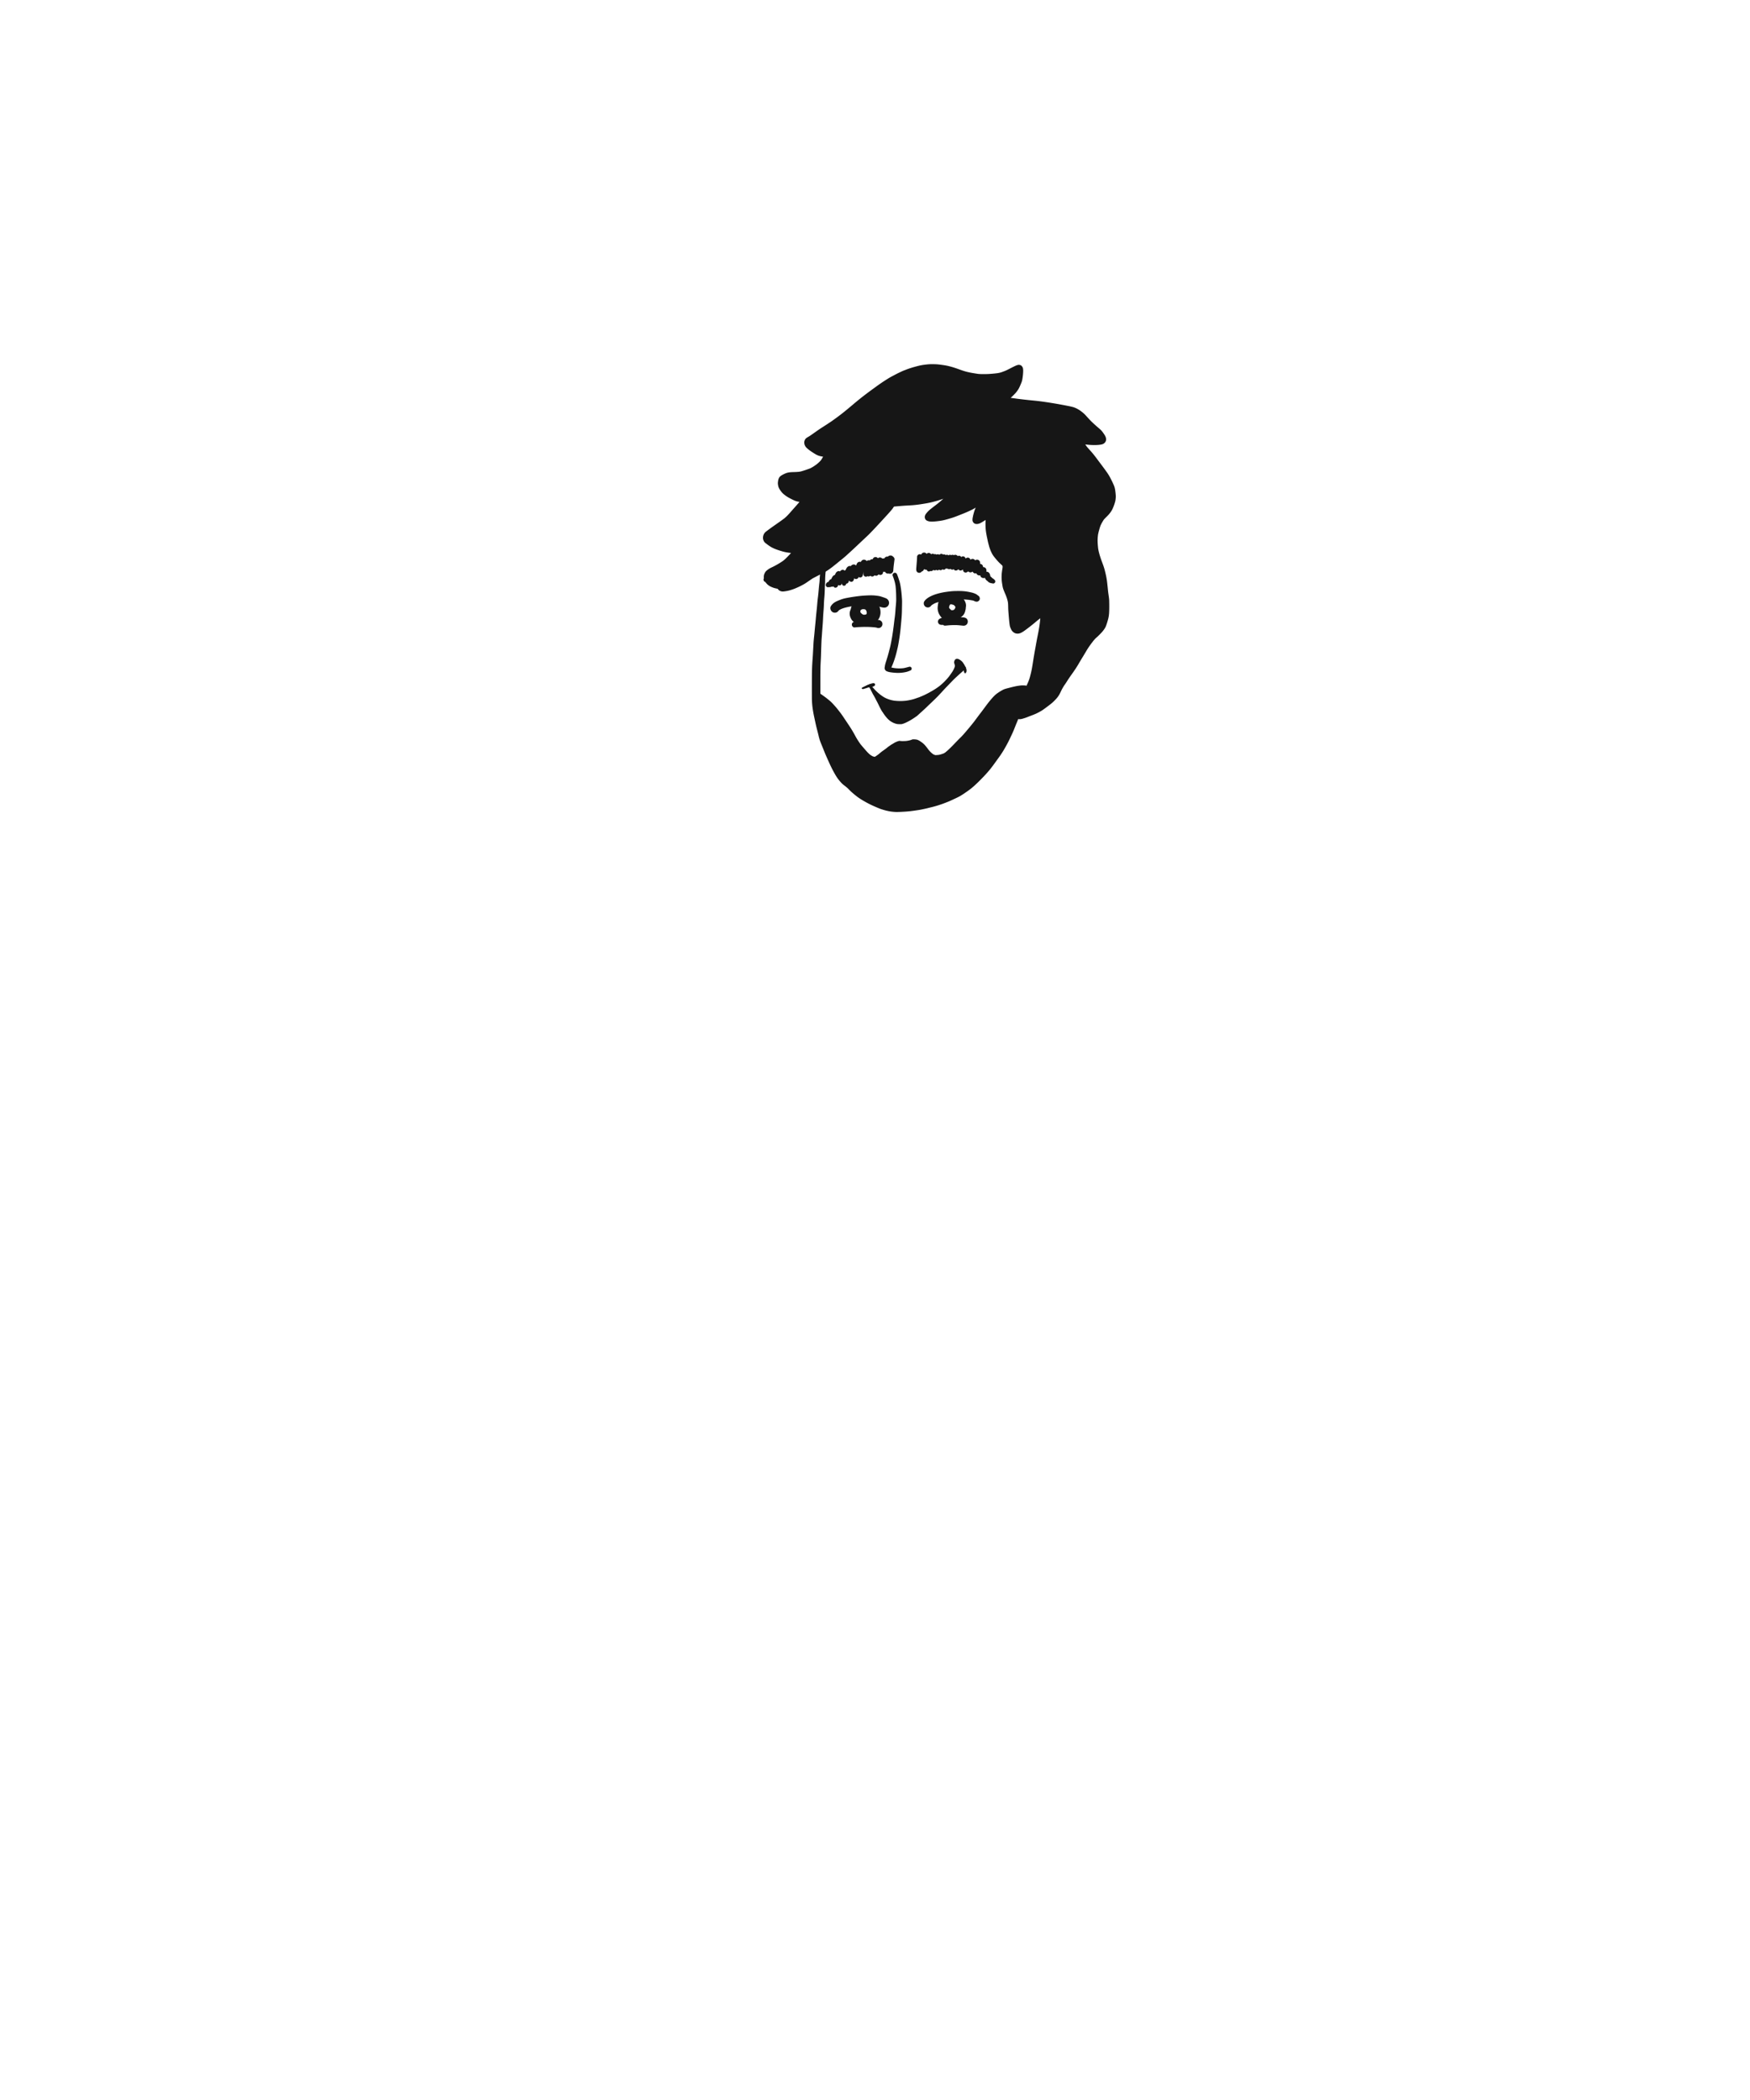 <svg width="500" height="600" xmlns="http://www.w3.org/2000/svg"><g fill="#161616"><path d="M251.28 141.06a1.856 1.856 0 00-.932.62c-.17.214-.333.435-.498.653-.213.283-.404.582-.604.875-.443.648-.87 1.31-1.296 1.968-.407.627-.792 1.27-1.186 1.906-.058.095-.117.19-.177.284-.137.16-.276.317-.419.471-.277.296-.542.61-.834.893l-.921.896c-.584.567-1.208 1.098-1.813 1.639-.596.533-1.214 1.04-1.81 1.571a26.303 26.303 0 00-1.568 1.542 342.97 342.97 0 01-3.31 3.425 45.207 45.207 0 01-1.843 1.806 42.93 42.93 0 01-1.736 1.514c-.44.333-.88.664-1.335.976-.477.242-.955.475-1.446.691-.618.25-1.243.481-1.876.69a15.44 15.44 0 01-2.162.559c-.287.02-.567.017-.854-.003a2.882 2.882 0 01-.514-.135c-.377-.143-.873-.038-1.207.158a1.58 1.58 0 00-.562 2.151c.034.058.07.112.109.163a1.322 1.322 0 00-.284.345 1.508 1.508 0 00-.15 1.147 1.486 1.486 0 001.036 1.04c.456.19 1.106.048 1.567-.024a9.54 9.54 0 00.912-.199 13.467 13.467 0 001.782-.62c.77-.32 1.5-.679 2.23-1.08.529-.293 1.023-.64 1.518-.987.377-.263.765-.514 1.147-.77.539-.276 1.074-.56 1.612-.836.664-.343 1.356-.654 1.994-1.046.299-.185.608-.358.894-.564.406-.294.818-.581 1.21-.895.645-.515 1.292-1.029 1.93-1.555.6-.495 1.226-.976 1.802-1.5.613-.557 1.227-1.115 1.836-1.677 1.15-1.062 2.279-2.147 3.423-3.214.539-.502 1.08-1.002 1.594-1.529.598-.613 1.187-1.232 1.772-1.857 1.01-1.08 2.007-2.171 3.005-3.26.482-.527.963-1.056 1.421-1.604.542-.647.97-1.37 1.212-2.182.173-.585-.108-1.237-.624-1.54-.518-.304-1.223-.226-1.644.214a5.068 5.068 0 00-.455.558c.008-.057.015-.116.021-.177.043-.413-.208-.819-.47-1.105-.267-.29-.689-.456-1.095-.456a1.34 1.34 0 00-.401.06"/><path d="M253.458 144.857a95.622 95.622 0 003.274-.236l.038-.002c.669-.057 1.36-.117 2.042-.156l.397-.022c.484-.028.964-.055 1.443-.089a31.527 31.527 0 001.533-.159l.122-.014c.48-.06.969-.14 1.44-.216l.05-.01.445-.071a24.681 24.681 0 001.667-.323 33.532 33.532 0 003.632-1.061l-.065.044-.059.054c-.533.49-1.11.975-1.873 1.574l-.307.234-.122.093a72.51 72.51 0 00-1.258.973 7.55 7.55 0 00-1.218 1.231c-.175.233-.307.447-.38.734a1.05 1.05 0 00-.028.39l.016.122.014.108c.037.104.082.204.135.297.18.342.63.51.974.59.26.063.55.093.884.093.308 0 .606-.025.964-.056.386-.034.76-.077 1.14-.13a13.297 13.297 0 001.65-.318 55.39 55.39 0 001.951-.561c.53-.162 1.05-.358 1.49-.53.623-.244 1.245-.49 1.866-.739.645-.258 1.159-.48 1.616-.699l.434-.208.44-.21c.204-.1.405-.218.6-.333.111-.066.208-.124.305-.179l.064-.036c-.103.222-.2.464-.3.738-.141.375-.244.769-.345 1.15l-.03.11c-.052.198-.093.4-.135.6-.063.297-.126.641-.112.974.012.297.135.566.367.803.246.252.599.305.85.305.036 0 .073 0 .109-.003.532-.03 1.035-.298 1.413-.53.338-.205.674-.414 1.01-.625a22.796 22.796 0 00.002 2.335c.064 1.063.288 2.119.504 3.138l.1.471c.092.442.211.888.327 1.318l.008.029.066.248c.088.329.204.65.315.946.137.364.305.734.497 1.1.248.47.575.896.832 1.214.375.466.742.886 1.121 1.285.15.158.313.307.48.46.17.153.363.327.53.512l.035.058c.014.052.027.106.038.158.005.097.006.19.001.289l-.046.29-.007.041c-.087.549-.177 1.115-.211 1.683a11.926 11.926 0 00.152 2.765l.048.301c.044.275.101.601.2.927.063.214.149.425.232.63l.019.044.078.199c.103.261.215.519.327.777l.048.111c.349.852.568 1.572.693 2.265.045.46.055.936.063 1.356l.001.08c.01.545.052 1.082.091 1.542l.058.7c.076.921.153 1.86.284 2.78.053.378.187.71.31.994a4.3 4.3 0 00.149.32c.182.351.469.647.853.876.264.157.588.24.936.24.148 0 .296-.017.44-.047.364-.074.7-.26.986-.43.256-.15.497-.322.742-.501a52.765 52.765 0 002.896-2.27c.236-.2.473-.4.715-.592l-.163.11c.3-.216.589-.444.879-.673l-.024.205-.014.19c-.034.452-.091.908-.148 1.348a55.724 55.724 0 01-.586 3.321c-.183.892-.35 1.821-.496 2.642l-.153.851a147.558 147.558 0 00-.582 3.382l-.078.498c-.137.865-.29 1.847-.493 2.784a31.425 31.425 0 01-.395 1.593c-.119.434-.28.893-.506 1.443-.153.356-.305.7-.457 1.034a1.438 1.438 0 00-.4-.077c-.28-.015-.56-.024-.852-.025-.287 0-.578.041-.858.082l-.209.03c-.465.062-.928.168-1.377.27l-.113.026c-.354.081-.706.172-1.058.263l-.48.122c-.246.063-.492.132-.736.203-.424.126-.818.35-1.164.548-.192.109-.389.23-.6.37-.45.294-.919.623-1.325 1.029-.339.34-.68.712-1.104 1.213-.62.735-1.205 1.524-1.769 2.287l-.387.52-.107.144c-.134.18-.268.36-.405.54l-.05.065-.229.297c-.424.553-.84 1.114-1.258 1.677l-.54.722a72.276 72.276 0 01-1.75 2.143l-.226.267c-.607.72-1.235 1.464-1.918 2.13-.559.547-1.11 1.12-1.644 1.676l-.5.518a31.09 31.09 0 01-2.215 2.089 9.245 9.245 0 01-1.56.953c-.188.067-.373.133-.561.191a.78.78 0 00-.297-.257l-.15-.07a6.798 6.798 0 00-.376-.17l-.188-.07-.05-.018a3.53 3.53 0 01-.488-.322 7.027 7.027 0 01-1.036-1.05l-.117-.157-.27-.358-.019-.027c-.25-.32-.504-.64-.788-.947a5.86 5.86 0 00-.937-.776l-.042-.029c-.418-.287-.852-.585-1.372-.657a5.707 5.707 0 00-.695-.056l-.31-.003c-.224.09-.45.177-.68.242a6.662 6.662 0 01-1.27.237c-.35.027-.699.032-1.05.03a6.014 6.014 0 01-.801-.07l-.028.007a5.91 5.91 0 00-1.12.401 4.631 4.631 0 00-.52.297l-.171.106c-.065.038-.13.074-.196.111a5.032 5.032 0 00-.279.164 5.158 5.158 0 00-.27.186c-.06.043-.119.086-.179.127l-.118.08c-.133.092-.265.183-.392.28-.108.083-.212.169-.316.254l-.176.143c-.256.195-.52.38-.783.566l-.296.21c-.24.172-.46.352-.647.506-.072.06-.144.123-.214.184a7.33 7.33 0 01-.246.212c-.357.263-.697.498-1.042.717-.054-.002-.109-.004-.164-.009a3.755 3.755 0 01-.499-.145 5.571 5.571 0 01-.718-.444c-.529-.439-.978-.94-1.385-1.416l-.383-.441c-.32-.369-.652-.75-.962-1.137a20.687 20.687 0 01-1.534-2.439 34.038 34.038 0 00-1.558-2.624c-.422-.639-.848-1.275-1.274-1.91l-.554-.829c-.639-.958-1.35-1.854-1.899-2.529-.261-.32-.546-.632-.821-.935l-.183-.2a10.102 10.102 0 00-.996-.973c-.37-.307-.812-.667-1.287-1.02a48.942 48.942 0 00-1.431-1.014c-.047-.44-.08-.874-.11-1.308a109.77 109.77 0 01-.176-3.804l-.03-.868c-.025-.704-.026-1.419-.029-2.11v-.253c-.001-.808.005-1.516.02-2.165.008-.429.012-.858.014-1.287a53.696 53.696 0 01.082-2.917l.018-.356.023-.463c.03-.62.06-1.243.082-1.866.02-.61.035-1.22.05-1.828l.011-.41c.023-.902.059-1.804.094-2.706.022-.554.043-1.109.062-1.662.012-.354.03-.772.063-1.194.016-.208.037-.417.058-.625l.038-.37.013-.152c.069-.69.138-1.404.157-2.108l.015-.605c.016-.605.031-1.21.055-1.816.008-.21.025-.419.042-.628.01-.124.02-.248.028-.372l.011-.177c.021-.308.042-.616.055-.924.023-.563.03-1.136.04-1.69l.01-.61c.005-.33.013-.66.023-.99.011-.43.023-.861.029-1.292a.307.307 0 00-.22-.291 75.216 75.216 0 001.605-1.198l.29-.219c1.123-.852 2.01-1.546 2.794-2.183l.387-.313c.82-.665 1.653-1.339 2.444-2.032l.205-.178a84.087 84.087 0 002.497-2.25l.333-.315.11-.104c.27-.255.539-.51.805-.769.13-.128.263-.253.396-.38.305-.29.59-.563.863-.845a221.54 221.54 0 002.501-2.648l.561-.601.561-.601c.105-.112.205-.227.307-.341.141-.16.282-.32.43-.472l.138.002.386.001.137.003.27.002c.194 0 .39-.004.584-.014m12.34-40.799a18.36 18.36 0 00-1.652.152l-.077.008a15.06 15.06 0 00-1.898.372c-1.32.337-2.382.668-3.339 1.044l-.308.118a9.842 9.842 0 00-.755.309l-.376.175-.546.256c-.473.222-.92.46-1.413.724-.14.076-.281.15-.422.225-.38.2-.774.407-1.148.64-.588.367-1.11.7-1.596 1.02a65.712 65.712 0 00-2.434 1.715l-.352.255a118.64 118.64 0 00-2.942 2.199 96.042 96.042 0 00-2.988 2.444l-.028.023c-.85.715-1.724 1.451-2.605 2.148l-.316.249-.316.248-.28.212a65.278 65.278 0 01-2.453 1.79c-.792.541-1.615 1.07-2.41 1.582l-.125.08-.32.205c-.586.378-1.167.787-1.728 1.183l-.1.07c-.368.262-.739.524-1.114.78-.202.14-.39.267-.582.387-.076.048-.153.092-.23.136l-.054.031a3.95 3.95 0 00-.555.359c-.372.306-.595.9-.533 1.411.02.168.036.299.083.443.053.166.138.324.224.471.146.251.346.437.555.621.689.613 1.48 1.104 2.245 1.578l.043.027c.453.28.945.478 1.505.604.251.057.506.091.7.114-.008.006-.012.018-.016.03-.18.368-.386.713-.618 1.037-.35.411-.745.758-1.232 1.152-.53.386-1.166.826-1.86 1.149-.607.224-1.105.399-1.564.548a24.98 24.98 0 01-.819.253 5.78 5.78 0 01-.737.155 18.24 18.24 0 01-1.438.087l-.05.001c-.56.014-1.138.029-1.704.155-.582.13-1.127.404-1.487.598-.076.041-.153.082-.228.124a3.182 3.182 0 00-.435.307l-.024.018c-.27.208-.427.554-.511.806a2.534 2.534 0 00-.116.477l-.01.079a4.487 4.487 0 00-.057.514c-.01.27.03.524.075.782.117.676.52 1.26.938 1.791.48.608 1.16 1.083 1.632 1.387.3.193.615.363.884.504.266.14.532.273.801.403.51.247.953.406 1.352.486.16.033.321.06.485.084l-.184.23c-.349.41-.712.821-1.066 1.221l-.132.148c-.274.307-.548.615-.818.927-.35.4-.727.829-1.12 1.246-.282.301-.61.606-1.03.962a83.883 83.883 0 01-2.32 1.661l-.035.025c-.985.69-2.004 1.403-2.963 2.16a1.99 1.99 0 00-.418.488c-.146.24-.246.504-.293.766-.067.375-.05.715.053 1.037.055.175.148.351.199.44.133.245.369.424.577.582l.073.057c.35.269.769.582 1.216.857 1.04.64 2.218.992 3.356 1.333.689.205 1.457.35 2.351.445l.141.014a32.45 32.45 0 01-1.038 1.114 20.9 20.9 0 01-.706.688 10.81 10.81 0 01-.56.471 24.027 24.027 0 01-2.853 1.671c-.08.04-.16.078-.239.116l-.08.039c-.305.145-.621.295-.91.495-.2.138-.396.29-.638.493-.33.276-.508.68-.663 1.071-.055.14-.076.383-.085.5l-.007.064c-.009.085-.01.168-.006.26a3 3 0 00.026.273.61.61 0 00-.082.182.679.679 0 00.07.518.64.64 0 00.397.309c.14.199.305.379.474.561.325.353.746.644 1.253.864.309.134.614.262.953.351a13.143 13.143 0 001.878.332c.251.027.44.04.611.04a9.56 9.56 0 001.296-.122c.575-.1 1.098-.318 1.628-.552.681-.3 1.306-.752 1.857-1.15a52.316 52.316 0 002.186-1.646 1.36 1.36 0 00.342-.586 1.337 1.337 0 00-.134-1.026 1.297 1.297 0 00-.237-.294l.146-.073c.943-.516 1.834-1.137 2.696-1.736l.41-.286c.161-.112.322-.226.482-.34-.013.566-.03 1.122-.047 1.678l-.021.733-.013.498a39.962 39.962 0 01-.07 1.765c-.021.306-.05.612-.078.918-.038.419-.078.851-.1 1.277-.021.425-.04.85-.054 1.277l-.008.258c-.008.255-.016.511-.032.766a59.08 59.08 0 01-.209 2.323c-.017.157-.037.315-.055.472-.025.21-.05.42-.07.63-.026.248-.039.496-.052.745l-.016.304a276.48 276.48 0 00-.229 4.557c-.031.74-.068 1.481-.11 2.22-.029.499-.065.998-.1 1.495l-.048.692-.016.23a84.197 84.197 0 00-.123 2.121c-.011.266-.017.53-.023.796l-.007.301-.02.561a28.27 28.27 0 00-.02.497c-.043 1.463-.093 3.121-.056 4.748.032 1.488.073 3.073.166 4.65.027.479.062.955.097 1.433.022.286.042.574.062.86.048.702.117 1.415.207 2.118l.042.333c.18 1.424.367 2.897.591 4.34.123.802.269 1.606.396 2.288l.22 1.175c.077.415.167.821.254 1.2.358 1.58.87 3.105 1.278 4.257l.062.177c.235.666.479 1.355.742 2.024.16.409.339.815.496 1.171.141.318.315.627.483.925l.082.143c.278.498.601.981.915 1.449l.259.388.67 1.014c.063.093.127.185.192.276l.119.17c.036.05.064.09.094.129.035.048.072.096.11.142l.07.088-.002-.002.042.054.061.08.058.075c.204.264.423.534.674.834l.056.067c.22.262.45.532.692.784.29.298.585.593.882.884.531.521 1.133 1.003 1.663 1.427.545.436 1.162.851 2.002 1.347a30.169 30.169 0 003.715 1.861l.125.053.06.026.14.06.011.004.04.018.095.04c.039.02.08.035.128.055l.07.028.09.036.08.031.156.063c.124.05.247.1.373.141.388.124.78.242 1.168.35.354.098.717.174 1.07.249l.038.007c.403.085.82.128 1.224.168l.04.005c.337.032.663.05.968.05a38.994 38.994 0 002.043-.084l.263-.015c.382-.022.76-.053 1.14-.088.14-.013.278-.03.418-.047l.188-.022c.06-.007.119-.014.179-.023l.115-.014.115-.015.094-.012c.066-.008.132-.015.197-.028l.034-.004.042-.006c.376-.051.75-.108 1.126-.164l.184-.027c.651-.096 1.305-.24 1.937-.379l.293-.065c.253-.055.504-.12.755-.184l.304-.078.393-.094c.212-.05.424-.1.636-.157 1.36-.36 2.768-.84 4.306-1.467.318-.13.636-.277.943-.419l.261-.122a79.51 79.51 0 001.01-.472c.338-.158.674-.333.999-.501.111-.058.216-.126.323-.192l.156-.097c.115-.07.229-.142.342-.215l.108-.07c.27-.17.536-.354.792-.533l.203-.14c.303-.21.578-.407.84-.604l.18-.133c.14-.103.286-.21.42-.324l.469-.4.078-.066c.248-.212.492-.44.728-.66a48 48 0 001.744-1.723 40.754 40.754 0 002.229-2.46c.208-.253.409-.518.602-.774l.109-.143.02-.025.026-.035a74.89 74.89 0 001.13-1.548l.2-.282.303-.416c.307-.423.625-.861.914-1.31l.167-.257c.155-.239.316-.484.46-.734.216-.369.429-.737.637-1.108.396-.7.725-1.329 1.006-1.923l.321-.669c.241-.5.49-1.016.714-1.535.215-.497.419-1.01.616-1.506.119-.297.237-.595.358-.893l.001-.005.003-.003.015-.038.02-.05.02-.048.015-.032.014-.032.013-.031.044-.106.016-.04.021-.05.014-.033-.007.012c-.002 0-.008.011-.01.014l.069-.147.067-.16-.038.08c.088-.205.171-.412.252-.62.125.026.26.038.394.038.028 0 .056 0 .085-.002.385-.019.763-.135 1.128-.248l.11-.033c.398-.12.79-.276 1.17-.427l.345-.135a32.6 32.6 0 01.519-.199l.042-.015c.414-.158.843-.321 1.255-.508.497-.226 1-.49 1.583-.836.387-.228.758-.504 1.116-.771l.033-.024.199-.148.12-.09.044-.034c.463-.343.94-.698 1.392-1.072.461-.379.876-.813 1.26-1.223.416-.445.757-.92 1.042-1.452.126-.236.242-.477.356-.718.124-.26.247-.516.382-.764a19.2 19.2 0 01.411-.709c.09-.146.192-.288.29-.425.066-.092.132-.184.195-.277.157-.236.31-.476.461-.715l.066-.103c.115-.179.23-.359.346-.537a60.55 60.55 0 011.055-1.522c.585-.823 1.265-1.806 1.869-2.855.39-.675.793-1.34 1.241-2.076l.187-.307.365-.604c.09-.146.175-.293.262-.44l.029-.05c.192-.324.39-.659.601-.98.302-.459.62-.911.974-1.382l.54-.707c.152-.185.31-.366.473-.544.121-.135.262-.26.399-.38l.06-.053c.049-.042.096-.084.143-.127.36-.331.735-.704 1.15-1.138.404-.423.747-.86 1.045-1.336.301-.475.475-1.028.642-1.564l.018-.056c.217-.695.382-1.281.475-1.887.103-.672.123-1.34.136-2.08a45.94 45.94 0 00-.01-1.91l-.003-.18a7.748 7.748 0 00-.022-.57c-.03-.359-.08-.722-.132-1.073l-.022-.161-.01-.076-.016-.116-.08-.563c-.049-.437-.094-.876-.138-1.315-.06-.57-.125-1.215-.202-1.83-.125-1-.34-2.05-.698-3.4-.184-.698-.439-1.383-.684-2.046a34.98 34.98 0 01-.365-1.006c-.383-1.106-.633-2.037-.787-2.929-.063-.588-.13-1.27-.156-1.946-.027-.662.033-1.312.103-1.977.065-.366.155-.75.289-1.245.128-.472.273-.976.454-1.458.256-.555.57-1.117.934-1.673.224-.259.472-.508.73-.76l.072-.072c.073-.071.145-.143.216-.215a8.533 8.533 0 001.127-1.394c.317-.495.546-1.071.746-1.62a10.524 10.524 0 00.398-1.32 6.51 6.51 0 00.117-.977l.005-.067c.015-.219-.003-.442-.019-.658l-.012-.151c-.027-.352-.077-.71-.125-1.057l-.004-.03-.013-.089a5.716 5.716 0 00-.17-.815 7.311 7.311 0 00-.342-.88l-.104-.24a21.25 21.25 0 00-.746-1.51 13.858 13.858 0 00-.861-1.458 91.913 91.913 0 00-2.034-2.778l-.056-.075-.143-.19c-.215-.285-.43-.571-.644-.859a34.899 34.899 0 00-1.63-2.07c-.148-.17-.3-.337-.45-.503l-.068-.075a23.622 23.622 0 01-.813-.93l-.06-.083c-.146-.204-.29-.403-.415-.607.07.014.144.022.218.03l.1.013.182.019.201.022c.22.022.44.045.66.06a18.19 18.19 0 001.676.035c.52-.017 1.126-.051 1.688-.186.557-.132.99-.513 1.157-1.021.177-.54-.04-1.072-.248-1.475a3.923 3.923 0 00-.271-.437l-.075-.11a8.714 8.714 0 00-.617-.823c-.281-.321-.605-.597-.919-.862l-.11-.094-.172-.147c-.696-.606-1.507-1.329-2.246-2.11-.226-.237-.447-.483-.668-.727l-.099-.11-.023-.025-.34-.377c-.456-.5-.986-.913-1.446-1.259a6.01 6.01 0 00-.608-.39l-.076-.045a6.288 6.288 0 00-1.453-.645 19.96 19.96 0 00-1.567-.351l-.042-.01-.34-.066a122 122 0 00-7.113-1.186 69.542 69.542 0 00-2.63-.293l-.987-.099a121.27 121.27 0 01-3.435-.403l-.425-.06-1.068-.149.045.014a3.37 3.37 0 00-.275-.04c.173-.148.44-.392.726-.682.21-.209.418-.42.62-.637.235-.251.44-.532.646-.824.251-.352.47-.762.71-1.326l.028-.065c.131-.305.262-.61.38-.92.146-.37.22-.778.28-1.164.1-.661.16-1.257.181-1.817a4.59 4.59 0 00-.043-.943c-.043-.251-.157-.471-.367-.716-.18-.209-.49-.333-.829-.333a1.33 1.33 0 00-.33.042c-.363.099-.716.265-1.076.442-.307.149-.613.302-.917.459l-.585.299-.353.179c-.207.105-.425.198-.634.288l-.08.035-.146.055c-.229.085-.457.17-.685.257-.45.17-.896.253-1.35.329a35.82 35.82 0 01-2.515.228c-.422.02-.867.028-1.362.028h-.102c-.46 0-.996-.005-1.517-.062l-.033-.005c-1.037-.155-2.211-.33-3.329-.624-.695-.181-1.385-.429-2.053-.669l-.105-.038a39.797 39.797 0 00-1.024-.356c-1.264-.415-2.325-.673-3.34-.814l-.356-.05c-.54-.075-1.098-.156-1.654-.184a24.384 24.384 0 00-1.186-.033c-.188 0-.375.003-.562.009m24.594 102.681v.003-.005.002"/><path d="M271.087 214.426c-.073.049-.154.084-.23.127-.09.05-.18.102-.268.157-.293.18-.574.383-.886.529-.156.06-.317.108-.475.161-.144.05-.289.098-.434.142-.213.067-.43.113-.65.146-.227.026-.455.035-.682.054l-.375.033c-.232.017-.523.019-.693.205a.489.489 0 000 .673c.158.178.435.175.654.196.134.013.266.021.399.02.17-.002.342-.035.51-.063l.11-.02h.005a3.536 3.536 0 001.054-.217c.062-.015.124-.033.185-.051.285-.084.551-.215.815-.349a2.39 2.39 0 00.101-.051.3.3 0 00.15-.197 6.686 6.686 0 00.773-.657c.056-.058.11-.118.162-.181.053-.065.094-.134.14-.201.082-.102.108-.232.038-.35a.31.31 0 00-.261-.148.251.251 0 00-.142.042m-7.82-56.115c-.03.048-.056.1-.08.153a.759.759 0 00-.403-.119.776.776 0 00-.764.769c-.02.714-.082 1.422-.14 2.132l-.08.991c-.036.47-.079 1.057.415 1.319.34.18.725.137 1.006-.13.046-.044.087-.09.125-.139a.82.82 0 00.52-.374c.044-.073.083-.148.119-.226a.569.569 0 00.18-.056.658.658 0 00.631.13.61.61 0 00.173.348c.157.158.365.197.577.153a.618.618 0 00.272-.129.617.617 0 00.24.048c.179 0 .307-.074.441-.183.06-.049.112-.103.159-.16a.645.645 0 00.706.048c.041-.022.08-.045.117-.071a.64.64 0 00.216.11c.229.062.443-.012.617-.165l.01-.01a.599.599 0 00.573.149.728.728 0 00.377-.266.554.554 0 00.089.066c.118.068.3.11.433.055.061-.024.121-.05.182-.076a.636.636 0 00.164-.142.928.928 0 00.107-.15.536.536 0 00.156.072c.094.026.22.03.327 0a.681.681 0 00.442.162.626.626 0 00.4-.098.662.662 0 00.91.098.743.743 0 00.278.297c.146.086.359.13.523.069a3.04 3.04 0 00.267-.108c.1-.076.198-.148.284-.239l.003-.003.019.04c.121.255.495.405.759.31a3.79 3.79 0 00.326-.136c.066-.05.132-.1.198-.152a.85.85 0 00.002.132c.021.207.068.38.219.531.18.183.479.278.728.195a1.227 1.227 0 00.528-.32.685.685 0 00.037.04c.103.104.275.195.414.233a.78.78 0 00.42 0 5.54 5.54 0 00.263-.108l.13-.099c.037.099.093.19.174.263.065.06.135.115.207.166a.806.806 0 00.703.054.78.78 0 00.205.36c.088.088.264.207.39.231.085.018.17.03.257.039a.939.939 0 00.252-.04c.043.255.155.518.4.633.091.044.185.086.281.123.167.047.348.033.515 0a1.77 1.77 0 00.157-.04l.007.026c.073.284.228.502.44.698.089.08.187.15.284.22.133.12.251.26.405.352.275.166.581.234.892.278a1.141 1.141 0 01.16.038c.251.083.541-.053.672-.277a.607.607 0 00-.093-.725 3.296 3.296 0 00-.362-.323c-.106-.081-.224-.143-.336-.214-.058-.062-.108-.13-.168-.192a2.311 2.311 0 00-.296-.252 1.94 1.94 0 01-.072-.066c-.016-.073-.028-.146-.041-.22a11.075 11.075 0 00-.04-.191 1.34 1.34 0 00-.284-.568.914.914 0 00-.45-.29 1.13 1.13 0 00-.318-.04c.032-.223.04-.448-.026-.67-.082-.278-.301-.523-.588-.592a1.288 1.288 0 00-.322-.043 1.042 1.042 0 00-.13-.486.916.916 0 00-.537-.425.881.881 0 00-.192-.03c.015-.107.013-.217.001-.324a.865.865 0 00-.427-.748c-.246-.145-.625-.175-.869 0l-.112.083a.865.865 0 00-.738-.424.867.867 0 00-.625.245l-.019-.067a.75.75 0 00-1.094-.448 1.24 1.24 0 00-.274.17.7.7 0 00-.026-.092c-.086-.244-.248-.437-.505-.508a.735.735 0 00-.691.174.745.745 0 00-1.02-.272.779.779 0 00-.31-.272.783.783 0 00-.587-.077.737.737 0 00-.197.087.668.668 0 00-.758 0 .576.576 0 00-.77.063.647.647 0 00-.455-.193.616.616 0 00-.34.103.692.692 0 00-.482-.205.624.624 0 00-.267.059.705.705 0 00-1.063.066.674.674 0 00-.822-.046.646.646 0 00-.67-.11.64.64 0 00-.59-.13c-.071.024-.14.052-.206.084a.687.687 0 00-.074.05.77.77 0 00-.297-.283c-.325-.18-.757-.116-.989.178a.88.88 0 00-.282-.267.85.85 0 00-.435-.12.91.91 0 00-.768.436m-19.388 7.124l.001.004-.019.136a5.9 5.9 0 00.018-.14m9.787-6.387a.886.886 0 00-.626.106 1.275 1.275 0 00-.426.435.834.834 0 00-.546.004.857.857 0 00-.437-.284.856.856 0 00-.806.19 1.007 1.007 0 00-.26-.228.814.814 0 00-.636-.083c-.188.052-.407.194-.491.38l-.091.202a.844.844 0 00-.312.023 1.09 1.09 0 00-.54.323.918.918 0 00-.234-.038c-.1-.004-.199.015-.297.033a.764.764 0 00-.35.2l-.113-.147a.756.756 0 00-.34-.2.829.829 0 00-.749.062c-.213.126-.363.331-.48.546a.883.883 0 00-.315-.06c-.45 0-.754.354-.893.747l-.12.34a.793.793 0 00-.072-.083.865.865 0 00-.908-.182l-.192.08a3.34 3.34 0 00-.237.19.849.849 0 00-.136.164.66.66 0 00-.482-.031 1.22 1.22 0 00-.403.218 1.435 1.435 0 00-.27.31 4.455 4.455 0 00-.321.645.595.595 0 00-.301.132.634.634 0 00-.667-.219 1.062 1.062 0 00-.618.458.672.672 0 00-.712-.023c-.103.057-.22.129-.303.213-.09.09-.167.216-.228.329-.066.118-.11.252-.16.379l-.028.075a.61.61 0 00-.248.089c-.081.05-.159.106-.23.168a.58.58 0 00-.192.207c-.131.171-.22.364-.315.556a3.67 3.67 0 00-.088.19.604.604 0 00-.233.088c-.071.042-.14.092-.202.148a2.62 2.62 0 00-.231.32c-.042.07-.073.15-.105.227a.847.847 0 00-.465.215c-.153.144-.224.296-.303.488a.666.666 0 00.303.75c.172.1.41.119.602.039.215.053.453.02.622-.12a.625.625 0 00.623-.101c.058.133.17.222.287.31.183.14.452.095.64 0 .262-.13.39-.42.46-.696a.642.642 0 00.22.113c.25.07.583-.036.7-.286.044-.094.085-.186.116-.284.008.082.022.163.046.241a.62.62 0 00.42.422c.236.065.573-.034.679-.278.043-.1.08-.194.11-.293a.734.734 0 00.462-.192c.207-.19.286-.457.326-.728a.66.66 0 00.157.18c.153.124.294.208.498.208.257 0 .47-.139.606-.35.136-.21.171-.436.179-.674l.006.006a.734.734 0 00.354.2c.405.092.824-.118.939-.535l.01-.04a.753.753 0 00.986-.077c.157-.157.197-.33.224-.542l.002-.02c.05-.265.114-.528.173-.79.01-.05.022-.098.033-.147-.049.383-.146.81.06 1.157.159.27.482.405.784.321a.682.682 0 00.245-.125c.103.05.216.076.33.076a.779.779 0 00.512-.197c.231.226.605.307.907.123.1-.061.228-.155.285-.266.071.05.153.09.244.115a.812.812 0 00.908-.374.816.816 0 00.508.186c.328 0 .678-.236.747-.57.025-.126.052-.251.08-.376a.795.795 0 00.504.004c.128.327.49.546.83.546a.82.82 0 00.219-.03c.11.047.232.073.362.073a.963.963 0 00.68-.284c.19-.19.266-.42.282-.683.021-.174.032-.35.04-.528.078-.873.2-1.745.31-2.613.03-.235-.119-.513-.277-.672a.926.926 0 00-.152-.124.969.969 0 00-.716-.313c-.288 0-.57.125-.763.336m1.519 20.969l-.022.169.022-.17m.32-16.347a.664.664 0 00-.393.303c-.08.137-.129.355-.066.51.207.503.371 1.02.529 1.54.134.45.22.91.296 1.372.071.69.124 1.385.15 2.08.014.385.025.77.028 1.156.004.382.017.767-.003 1.148-.023.404-.051.803-.09 1.206-.032.354-.071.71-.093 1.064a35.49 35.49 0 01-.194 2.172c-.101.688-.182 1.378-.263 2.067-.066.56-.141 1.12-.215 1.68-.117.84-.239 1.677-.39 2.511-.153.842-.301 1.681-.513 2.51-.213.837-.417 1.675-.663 2.502-.124.416-.25.83-.382 1.244-.126.39-.253.779-.348 1.179-.045.186-.07.377-.1.565-.019.13-.048.263-.05.394-.006.265.11.48.27.677.156.194.45.285.67.36.351.12.724.17 1.09.218.386.052.77.085 1.16.108a10.18 10.18 0 003.173-.293 7.14 7.14 0 001.095-.42c.222-.102.316-.406.254-.628a.559.559 0 00-.681-.388c-.516.142-1.03.28-1.556.385a7.942 7.942 0 01-.505.054 10.136 10.136 0 01-2.102-.057 11.331 11.331 0 01-.941-.172c.13-.282.248-.568.367-.856.318-.774.58-1.564.817-2.367.242-.816.435-1.65.627-2.478.198-.85.325-1.715.465-2.575.295-1.813.442-3.65.604-5.477.075-.86.13-1.721.143-2.585.013-.87.04-1.742.039-2.613-.003-.314-.03-.631-.053-.944-.023-.285-.04-.571-.065-.855a29.44 29.44 0 00-.24-2.04c-.097-.607-.193-1.22-.376-1.81-.208-.668-.42-1.338-.687-1.986-.07-.167-.14-.3-.302-.394a.655.655 0 00-.506-.067m20.999 7.675l.154.022a14.658 14.658 0 01-.154-.022m-3.617-2.474c-.491.01-.98.045-1.468.105-.64.076-1.284.152-1.918.274-1.399.271-2.803.645-4.05 1.36a5.658 5.658 0 00-.787.55 3.187 3.187 0 00-.572.65c-.17.247-.193.615-.117.896.08.29.273.543.532.695.268.157.594.2.893.118.276-.077.474-.242.639-.462.053-.059.108-.114.166-.167.314-.216.646-.4.99-.562 1.033-.405 2.13-.614 3.218-.808.465-.06.93-.117 1.396-.162a22.331 22.331 0 011.652-.077c.545-.013 1.093-.034 1.637-.018.568.017 1.131.061 1.696.122.227.032.453.066.68.106.226.04.463.07.686.136.421.217.904.44 1.353.148.245-.16.466-.453.437-.766-.026-.261-.081-.476-.271-.67a1.724 1.724 0 00-.26-.204 9.992 9.992 0 01-.141-.1c-.103-.084-.205-.169-.318-.238-.143-.089-.306-.152-.46-.214a5.096 5.096 0 00-.669-.233 18.67 18.67 0 00-1.553-.324c-.801-.133-1.61-.168-2.42-.168-.324 0-.647.005-.97.013"/><path d="M271.74 172.187c.2.038.384.106.573.18.157.074.307.156.452.252.165.146.316.307.457.477l.016.024.012.045c.004.149 0 .294-.012.442a4.198 4.198 0 01-.164.635 2.375 2.375 0 01-.059.1 1.8 1.8 0 01-.108.106 3.508 3.508 0 01-.391.223 4.953 4.953 0 01-.73.193c-.14.014-.28.023-.419.026a3.577 3.577 0 01-.417-.111 3.034 3.034 0 01-.383-.234 4.482 4.482 0 01-.078-.07c-.063-.099-.12-.2-.174-.305a3.386 3.386 0 01-.106-.374 3.858 3.858 0 01-.005-.293c.025-.089.054-.176.087-.263a3.98 3.98 0 01.3-.533c.084-.094.17-.182.264-.266.137-.09.28-.168.427-.24.039-.013.077-.025.116-.036.113 0 .227.009.341.022m-.588-2.686c-.361.063-.68.195-1.016.344-1.092.485-1.96 1.548-2.124 2.749-.057.414-.118.823-.115 1.242.001.184.035.404.069.578.026.143.06.279.1.419.111.372.294.73.51 1.053.17.257.374.517.596.735.262.256.577.408.914.536.677.258 1.416.21 2.12.11a4.42 4.42 0 00.292-.05l.26-.045c.325-.056.643-.186.94-.326a5.652 5.652 0 001.213-.79c.5-.412.773-1.001.905-1.628a6.29 6.29 0 00.04-.213.973.973 0 00.066-.431l.064-.504c.076-.6-.108-1.206-.416-1.716a5.122 5.122 0 00-.558-.732c-.24-.273-.552-.491-.843-.704-.288-.212-.623-.344-.954-.471-.335-.128-.704-.162-1.055-.204a2.683 2.683 0 00-.32-.018 3.96 3.96 0 00-.688.066"/><path d="M271.251 176.253c-.296.025-.592.05-.888.078-.292.025-.582.075-.87.125-.362.063-.738.151-1.05.355-.347.226-.534.627-.42 1.04a.917.917 0 00.235.407c.186.186.396.243.648.27l.197.018a.72.72 0 00.31-.043c.166.167.39.272.633.255.423-.028.846-.086 1.27-.115.457-.031.916-.043 1.375-.047.44-.005.878.01 1.316.054l.696.07c.214.022.437.06.651.052.306-.001.607-.123.826-.344.515-.516.436-1.49-.236-1.844-.258-.135-.48-.171-.77-.192l-.324-.023c-.22-.015-.44-.033-.66-.04a12.233 12.233 0 00-.468-.012c-.355-.032-.712-.06-1.07-.075a16.35 16.35 0 00-.7-.017 7.77 7.77 0 00-.7.028m-24.132-6.095c-1.203.065-2.408.228-3.598.411-.691.108-1.382.23-2.067.376-.787.17-1.53.463-2.266.781-.392.17-.744.373-1.077.643-.273.22-.488.472-.687.763-.394.576-.109 1.421.458 1.754.294.173.654.22.983.128.31-.084.527-.27.71-.516.058-.061.116-.119.177-.175.235-.145.478-.265.728-.377.789-.306 1.596-.494 2.428-.643.23-.04.463-.071.694-.102a37.796 37.796 0 013.316-.25c1.033-.028 2.07.016 3.096.125.405.065.797.15 1.196.26.26.07.52.14.784.197.175.04.354.057.531.08.165.023.323-.018.488-.045a1.374 1.374 0 00.602-2.292c-.206-.25-.536-.361-.825-.472a15.052 15.052 0 00-.7-.24c-.219-.07-.437-.15-.66-.204-.37-.092-.75-.135-1.127-.182-.488-.06-.977-.081-1.468-.081-.572 0-1.145.03-1.716.06"/><path d="M247.617 175.442a1.131 1.131 0 01-.065.05l.065-.05m-.69-1.385c.102.025.202.055.3.089l.036.02c.043.04.085.081.125.124.056.088.106.177.153.27.039.115.07.23.096.35.005.135.002.27-.006.404a2.91 2.91 0 01-.078.128l-.1.104a3.24 3.24 0 01-.313.076c-.13.01-.258.015-.388.012a2.733 2.733 0 01-.161-.044 4.138 4.138 0 01-.373-.238 3.694 3.694 0 01-.287-.284 2.527 2.527 0 01-.076-.127 3.029 3.029 0 01-.044-.154l.001-.116a4.15 4.15 0 01.08-.3 2.1 2.1 0 01.058-.093l.028-.032a8.38 8.38 0 01.25-.127c.078-.025.157-.046.236-.064a4.79 4.79 0 01.463.002m-3.84-.03l-.034.082c.01-.027.022-.055.034-.082m.019-.046l-.003.006.003-.006m3.784-2.976a6.14 6.14 0 00-.693.11l-.277.044c-.322.053-.627.206-.92.34-.262.12-.496.301-.722.476-.135.094-.26.195-.38.306l-.089.113a3.06 3.06 0 00-.293.4 3.123 3.123 0 00-.264.585c-.055.15-.094.296-.133.45a1.339 1.339 0 00-.032.197c-.117.276-.228.55-.283.847a2.72 2.72 0 00.053 1.153c.046.19.134.381.213.56.07.158.143.301.237.448.249.39.619.682.998.936.301.202.654.333.993.455.359.13.751.2 1.13.237.825.079 1.677.052 2.467-.215.717-.244 1.385-.645 1.881-1.225.633-.74.875-1.72.776-2.68a5.346 5.346 0 00-.12-.706c-.055-.222-.166-.431-.265-.636-.065-.138-.164-.265-.253-.388a6.617 6.617 0 00-.446-.554 3.351 3.351 0 00-.54-.447 5.19 5.19 0 00-.407-.266c-.142-.083-.295-.147-.446-.213a3.65 3.65 0 00-.512-.2 2.727 2.727 0 00-.35-.068 5.705 5.705 0 00-.907-.08 4.18 4.18 0 00-.416.02"/><path d="M250.784 177.144a23.346 23.346 0 01-1.28.076 54.9 54.9 0 00-1.628.105c-1.304.096-2.618.164-3.91.372-.345.054-.584.444-.584.77 0 .41.362.83.795.798h.013a16.275 16.275 0 011.394-.108c.506-.02 1.01-.044 1.518-.044.992 0 1.975.034 2.962.146l-.232-.032c.232.032.468.058.692.122a.75.75 0 00.159.054 1.14 1.14 0 001.443-1.106c0-.273-.11-.634-.334-.81-.19-.152-.285-.246-.524-.312-.109-.03-.2-.04-.294-.04-.061 0-.123.004-.19.01m22.255 11.958a.757.757 0 00-.219.532c0 .154.056.367.18.495a.576.576 0 00-.063.092.875.875 0 00-.13.249 3.317 3.317 0 00-.08.204l-.064.163-.033.082c-.184.412-.371.76-.571 1.062-.295.443-.602.873-.862 1.236a17.313 17.313 0 01-2.747 2.775 18.822 18.822 0 01-2.253 1.479c-.133.073-.264.149-.397.225-.258.148-.525.302-.793.434-.13.063-.258.128-.387.194-.246.126-.502.257-.76.367l-.562.24-.562.241.011-.002.018-.005-.608.207-.605.212c-.73.257-1.56.453-2.538.599a14.74 14.74 0 01-1.796.111c-.562 0-1.13-.034-1.688-.099a9.556 9.556 0 01-1.101-.229c-.405-.11-.8-.264-1.132-.4a7.11 7.11 0 01-1.294-.736l-.551-.397-.154-.13a16.12 16.12 0 01-.944-.845 5.639 5.639 0 01-.338-.336c-.23-.255-.46-.51-.686-.769a.66.66 0 00-.141-.118.415.415 0 00.16-.158.462.462 0 00-.071-.558.48.48 0 00-.338-.144l-.036.002a.97.97 0 00-.27.065c-.115.043-.23.091-.343.143l-.081.035a36.87 36.87 0 00-.455.2c-.424.19-.844.393-1.264.594l-.09.044a.449.449 0 00-.19.206 1.359 1.359 0 011.027-.218c.112-.072.235-.127.366-.164.755-.209 1.505.252 1.73.988.155.507.325 1.004.521 1.495.196.434.421.853.623 1.285.214.46.454.896.698 1.34.324.593.574 1.222.905 1.81.239.42.471.836.75 1.229.187.236.375.47.57.698.256.296.55.559.853.805.341.248.706.453 1.089.627.328.132.658.243 1.005.312.426.037.851.054 1.277.02.35-.074.689-.21 1.02-.348 1.183-.526 2.275-1.216 3.33-1.97.453-.377.873-.794 1.314-1.187.497-.444.996-.89 1.474-1.358 1.011-.99 2.06-1.942 3.05-2.952.95-.968 1.835-1.997 2.782-2.967.502-.514 1.001-1.034 1.497-1.555.472-.494.973-.957 1.477-1.42a69 69 0 012.462-2.159 2.804 2.804 0 00-.22-.275 2.662 2.662 0 00-.127-.195 2.484 2.484 0 00-.412-.432l-.07-.063a14.526 14.526 0 01-.32-.286l-.052-.048a1.53 1.53 0 00-.32-.25l-.217-.169-.199-.155c-.177-.14-.32-.22-.527-.22a.75.75 0 00-.528.22m-.334-15.021h.002-.002zm1.317.055zm.024-.058l-.019.046.019-.046zm-1.265-.055l-.03.023.03-.023zm-.886-1.347c.17.032.336.078.5.134.062.032.122.068.18.108.088.075.171.153.248.24.04.062.076.127.11.194l.017.058a.77.77 0 00.03.088c-.03.095-.06.19-.094.283-.045.09-.09.182-.144.268l-.035.031.031-.024a1.92 1.92 0 00-.033.025l-.024.02.024-.02-.087.068c-.084.062-.18.125-.277.174l-.01.004c-.065.002-.13 0-.194.002-.089.004-.173.014-.26.013-.04-.01-.08-.022-.12-.036a1.902 1.902 0 00-.13-.133l.054.072a1.627 1.627 0 00-.202-.224 3.52 3.52 0 01-.211-.209c-.102-.11-.21-.213-.31-.325a1.547 1.547 0 01-.061-.102.891.891 0 01-.021-.074 1.77 1.77 0 01-.006-.132c.034-.066.073-.13.115-.192.036-.042.074-.083.115-.121a2.21 2.21 0 01.268-.147c.064-.023.129-.045.194-.06.112-.004.222.005.333.017zm.091-1.637c-.237.003-.477.04-.704.104-.4.113-.757.348-1.07.616-.105.09-.2.195-.296.296a2.859 2.859 0 00-.386.482c-.176.29-.212.598-.212.93.001.147.008.296.048.438.062.226.165.434.27.643.073.149.188.285.298.407.062.07.129.132.2.192.036.036.073.07.111.105.18.162.376.28.595.383a2.365 2.365 0 001.615.083c.366-.11.686-.342.96-.605a2.24 2.24 0 00.464-.632c.054-.115.098-.233.145-.35a3.57 3.57 0 00.044-.104.253.253 0 00.011-.064c.05-.09.095-.183.137-.277.07-.16.11-.305.062-.48a.628.628 0 00-.08-.178v-.041a2.003 2.003 0 00-.118-.555 2.32 2.32 0 00-.45-.764 1.66 1.66 0 00-.435-.357 1.85 1.85 0 00-.631-.214 3.26 3.26 0 00-.546-.058h-.032z"/><path d="M271.556 174.59l.015.036a.919.919 0 01-.015-.036m-.388-1.11l-.004.029.003-.024a.02.02 0 010-.005m.006-.038l-.003.021-.001.01.004-.031m-.907-.12l-.02.046.02-.046m.39-.6l-.022.028.022-.028m1.18-.751c-.154.044-.3.107-.45.161l-.123.045a.66.66 0 00-.188.118l-.142.106.063-.05c-.05.04-.1.075-.143.122-.04.041-.075.086-.11.131-.047.06-.095.12-.139.183a11.14 11.14 0 01-.046.058 2.4 2.4 0 00-.215.301c-.046.08-.077.168-.11.255a1.334 1.334 0 00-.062.172 1.947 1.947 0 00-.045.285c-.01.11-.027.214-.019.324.012.174.048.35.146.497.045.067.098.136.158.194.045.043.095.08.145.115.037.036.07.076.109.112.094.09.207.157.333.19.084.024.17.021.256.032.138.015.288-.091.355-.206.07-.121.082-.298 0-.417a.236.236 0 01-.013-.021.795.795 0 00-.033-.097 1.529 1.529 0 00-.146-.316c-.047-.076-.105-.144-.163-.212a1.054 1.054 0 01-.06-.11.597.597 0 01-.016-.06 1.783 1.783 0 01-.013-.372l-.018.126.016-.114.007-.058c.013-.078.03-.154.052-.23.02-.063.037-.127.06-.189.068-.155.151-.309.248-.448a.424.424 0 01.02-.019c.09-.062.184-.114.282-.16l.117-.037a.216.216 0 00.148-.263.217.217 0 00-.261-.148m-33.996 42.705l.057.136-.058-.136m-3.067-53.55c-.176.83-.312 1.67-.404 2.515a89.12 89.12 0 00-.127 1.249c-.035.364-.044.73-.074 1.094-.063.773-.167 1.543-.234 2.316a61.98 61.98 0 01-.231 2.303l.033-.246a35.895 35.895 0 00-.196 1.685c-.041.469-.078.938-.122 1.406-.09.94-.196 1.878-.284 2.817-.043.458-.076.916-.119 1.373-.043.453-.092.905-.137 1.357-.095.938-.166 1.878-.269 2.814-.052.474-.1.947-.14 1.421-.042.489-.053.98-.085 1.469-.062.94-.097 1.882-.16 2.823-.065.962-.146 1.923-.185 2.886-.04.96-.057 1.92-.065 2.88-.015 1.95-.01 3.9-.006 5.85.002 1.005.049 2.005.183 3.002.12.882.272 1.767.462 2.637.188.865.364 1.731.564 2.594.195.84.426 1.67.627 2.51.103.43.203.86.328 1.284.113.391.26.77.41 1.148.325.83.673 1.652 1.002 2.482.372.933.786 1.845 1.198 2.759.398.883.803 1.772 1.264 2.624.414.765.836 1.538 1.34 2.246.303.426.65.819 1 1.205.34.375.732.689 1.14.984.577.417 1.168.792 1.8 1.117.673.348 1.343.709 2.04 1.006.675.29 1.367.56 2.079.748.335.088.679.14 1.021.194.428.07.856.136 1.29.148a.585.585 0 00.561-.43c.083-.3-.098-.646-.407-.72-.364-.089-.714-.243-1.069-.362-.305-.101-.613-.187-.912-.302a29.67 29.67 0 01-1.27-.614c-.508-.262-1-.564-1.496-.848-.483-.278-.949-.59-1.416-.894-.387-.25-.759-.529-1.125-.81-.53-.434-.988-.948-1.42-1.48-.317-.437-.59-.904-.849-1.377a33.943 33.943 0 01-.894-1.742 83.964 83.964 0 01-1.517-3.424c-.32-.827-.637-1.654-.949-2.481-.301-.8-.611-1.592-.798-2.43-.385-1.732-.84-3.448-1.164-5.194-.083-.446-.174-.889-.25-1.336-.07-.419-.135-.84-.2-1.261-.208-1.801-.149-3.619-.148-5.43.003-1.971-.011-3.942.028-5.913.017-.92.08-1.837.121-2.757.044-.974.054-1.95.093-2.926.04-.947.06-1.894.134-2.84.073-.939.133-1.878.205-2.817.07-.909.141-1.816.18-2.726.043-.957.122-1.914.191-2.87.066-.928.07-1.86.154-2.787.088-.972.14-1.943.16-2.919.01-.465.04-.929.067-1.394.028-.448.02-.897.031-1.345.01-.482.037-.96.079-1.439.037-.436.09-.868.145-1.302.07-.38.135-.758.214-1.135.082-.396-.11-.8-.515-.912a.698.698 0 00-.186-.024c-.322 0-.651.211-.721.542m12.539 35.248a.096.096 0 01-.012.005h.001a.128.128 0 00.011-.005zm.163-.068a.596.596 0 01-.024.01l.02-.008.004-.002zm1.4-.369l-.016.002.016-.002zm.082-.011a.793.793 0 00-.027.003l.027-.003zm.214-.059zm.005-.005zm0-.004v.004l-.001-.004zm-.002-.005l.001.004v-.003zm0-.001zm0-.01l.001.004v-.002.002l.004.007-.004-.007-.001-.004zm-.635.076c.148-.045.301-.07.452-.098a.136.136 0 00.058-.026h.028a.494.494 0 01.08.026.334.334 0 01.01.01l.002.004.004.011v.015l-.002.002a.186.186 0 01-.015.015l-.007.004a1.867 1.867 0 01-.232.05l.009-.002a10.762 10.762 0 01-.596.053 13 13 0 01.21-.064zm.354-.458a8.63 8.63 0 01-.246.038l-.108.015c-.033.004-.072.017-.104.027l-.126.037c-.079.024-.158.05-.236.075-.076.026-.15.058-.223.092-.127.058-.253.115-.373.184-.064.036-.128.07-.19.11a.832.832 0 00-.058.036c-.19.078-.378.156-.564.24a1.563 1.563 0 00-.168.09l-.16.093c-.078.045-.132.139-.082.225.027.047.08.073.132.074h.012a.191.191 0 00.21.08c.107-.03.216-.06.322-.095.126-.04.253-.073.38-.11.066-.02.134-.036.2-.056l.183-.06c.134-.042.264-.091.398-.128.136-.039.276-.06.414-.09.137-.029.274-.062.41-.098a1.355 1.355 0 00.283-.109.624.624 0 00.121-.081.33.33 0 00.049-.057c.014-.02.022-.042.03-.064.018-.046.01-.1.002-.146a.263.263 0 00-.072-.126.343.343 0 00-.151-.083.352.352 0 00-.07-.015.177.177 0 00-.163-.102.324.324 0 00-.052.004zm25.375-5.293l-.01-.013.01.013m-.482-.432l-.013.002.013-.002m.025 0a.14.14 0 01.022.003l-.022-.003m.005-.018l-.012.016a.32.32 0 01.012-.016m-.593-.437c-.097.078-.208.161-.242.29a.354.354 0 00.196.417c.141.072.296.045.428-.034.082-.049.13-.126.184-.2a.032.032 0 01.01-.01c.037.02.073.045.108.07.066.054.131.108.194.164a1.3 1.3 0 01.156.177l-.016-.021c.07.089.144.173.219.258.061.071.125.143.19.21.145.145.274.306.407.462.114.167.209.35.293.533.034.093.06.188.083.283l.035.14c.016.065.025.14.062.2.038.06.09.104.16.122a.271.271 0 00.258-.068c.085-.075.112-.2.133-.307a1.96 1.96 0 00.019-.726c-.02-.134-.063-.268-.102-.397-.062-.2-.158-.404-.373-.47a.38.38 0 00-.341.068 2.84 2.84 0 00-.114-.125c-.188-.194-.387-.38-.575-.575-.107-.113-.236-.202-.362-.294a3.666 3.666 0 00-.156-.11.572.572 0 00-.278-.088.448.448 0 00-.215.062.233.233 0 00-.193-.101.251.251 0 00-.168.07"/><path d="M275.24 191.038l.022.05a2.243 2.243 0 01-.021-.05m-1.713-1.813l.006.008-.006-.008m1.126-.293l.038.03a3.197 3.197 0 01-.038-.03m-1.302-.473c-.162.049-.32.135-.412.284-.114.182-.1.392-.023.587a.787.787 0 00.173.29c.081.082.207.12.312.159.152.055.324-.062.365-.208.046-.167-.056-.31-.207-.367a1.788 1.788 0 01-.042-.016l-.011-.005a1.167 1.167 0 01-.019-.065c.031-.009.062-.016.094-.023a.521.521 0 01.037-.001l.007.002c.043.023.082.05.122.08l.125.089c.107.09.205.19.31.283.057.05.117.098.173.152a1.733 1.733 0 01.091.097c.056.074.113.146.169.218.124.166.232.341.346.515.057.086.116.172.164.264.037.068.07.14.1.21a4.168 4.168 0 01.209.668c.022.082.053.16.082.24.045.12.14.209.273.209.164 0 .27-.13.283-.284.006-.069.015-.136.017-.204a2.431 2.431 0 00-.1-.627 4.05 4.05 0 00-.298-.776 4.689 4.689 0 00-.405-.644c-.089-.116-.18-.23-.273-.343a1.63 1.63 0 00-.283-.253c-.152-.122-.298-.253-.46-.359-.059-.037-.123-.064-.186-.095-.1-.05-.201-.093-.312-.115a.668.668 0 00-.124-.012c-.1 0-.2.021-.297.05"/><path d="M275.21 191.085h-.002.003zm-.36-.048l.002.002-.002-.002zm-.004-.004l.016.01-.012-.006-.004-.004zm-1.507-1.637a6.11 6.11 0 01-.005.039l.005-.039zm.175-.482l.016.002-.016-.002zm-.115-.068l-.001.002.001-.002zm.06-.011l-.013.001a.032.032 0 01.006-.001h.007zm.008-.6c-.09.003-.177-.003-.266.028-.057.02-.118.04-.167.077a.882.882 0 00-.196.197 1.26 1.26 0 00-.195.449 1.386 1.386 0 00-.034.301c-.002.11.03.212.074.31.017.058.021.122.04.18.015.043.035.085.053.127.021.065.029.133.04.2.012.064.033.127.054.189.058.168.076.403.277.462.13.038.306-.045.33-.189a.455.455 0 000-.144l-.003-.016.01.07c-.011-.133-.052-.262-.083-.392a1.943 1.943 0 00-.048-.17 2.056 2.056 0 01-.006-.214c.003-.114-.013-.226-.003-.34l.011-.086a1.23 1.23 0 01.059-.213 1.07 1.07 0 01.056-.098.545.545 0 01.022-.023l.002-.001a.342.342 0 01.025-.004h-.007l.066-.01.016.005c.074.035.147.077.215.123.07.06.135.127.195.197.062.088.117.18.184.266l-.065-.084c.046.062.086.128.126.193.065.107.128.212.178.327l-.045-.108.06.141c.042.114.071.237.087.357l-.017-.132c.016.126.04.248.061.371.006.037.01.073.019.11.03.118.096.221.187.295a.447.447 0 00.42.101.496.496 0 00.32-.241.533.533 0 00.076-.308 1.203 1.203 0 00-.07-.303c-.037-.101-.068-.203-.118-.3a1.293 1.293 0 01-.03-.064 2.603 2.603 0 00-.126-.28c-.047-.084-.097-.163-.148-.245a2.553 2.553 0 00-.348-.426 2.574 2.574 0 00-.424-.345c-.127-.082-.262-.149-.394-.222a1.047 1.047 0 00-.222-.097.611.611 0 00-.176-.021h-.072zm-26.351 8.258l-.025.01.025-.01m.616-.28l-.017.008.017-.007m1.596-.997a2.54 2.54 0 00-.417.119c-.156.053-.31.109-.464.165a7.807 7.807 0 00-.912.4c-.203.106-.405.21-.603.324a19.85 19.85 0 01-.35.2c-.047.027-.093.056-.14.084l-.072.043c-.021.013-.044.023-.06.043h.001a.132.132 0 00-.035.058.133.133 0 00.127.166c.06 0 .12-.038.172-.065l.153-.079c.13-.062.26-.124.393-.184.356-.142.716-.28 1.084-.388.168-.05.34-.087.512-.127-.048.126.04.283.185.278a.745.745 0 00.159-.03l.106-.028c.03.032.076.05.117.034.16-.06.319-.123.471-.2a.284.284 0 00.15-.151.455.455 0 00.11-.188.365.365 0 00-.035-.28.427.427 0 00-.166-.159.608.608 0 00-.273-.063h-.006c-.068 0-.14.018-.207.028"/><path d="M253.112 203.67l.001.001-.007-.01.006.01zm-.236-.307a2 2 0 01.02.027l-.02-.027zm-4.567-7.713a.352.352 0 00-.16.208.34.34 0 00.036.268c.184.256.352.526.504.802.073.13.132.267.2.401.057.116.12.23.181.345.123.232.231.47.358.7.069.124.146.246.22.368.079.133.152.27.226.406.141.254.279.51.408.77.062.123.124.246.19.366.077.137.155.273.226.414.267.54.52 1.085.793 1.622.134.264.275.524.432.774.17.269.371.513.574.755.19.225.39.438.588.655.21.23.442.44.677.644.164.143.355.251.551.341a2.9 2.9 0 00.245.104c.084.03.17.052.257.077a.217.217 0 00.264-.151.22.22 0 00-.021-.167c-.032-.053-.075-.075-.129-.099l-.045-.019a2.4 2.4 0 01-.295-.167c-.132-.082-.266-.16-.391-.25-.114-.095-.22-.2-.326-.303a5.864 5.864 0 01-.292-.298c-.086-.094-.165-.192-.249-.287a6.487 6.487 0 01-.218-.258l.016.02-.017-.02-.03-.038.024.029a63.805 63.805 0 00-.252-.326 6.85 6.85 0 01-.467-.698 17.207 17.207 0 01-.415-.768c-.276-.538-.527-1.086-.805-1.621-.07-.134-.147-.263-.212-.397-.06-.122-.12-.243-.177-.365-.065-.14-.135-.275-.202-.412-.066-.134-.126-.27-.19-.403a13.529 13.529 0 00-.409-.77c-.129-.228-.24-.465-.363-.696-.058-.11-.118-.218-.17-.332a3.222 3.222 0 00-.186-.359 9.524 9.524 0 00-.476-.74.37.37 0 00-.207-.16.347.347 0 00-.266.035z"/></g></svg>